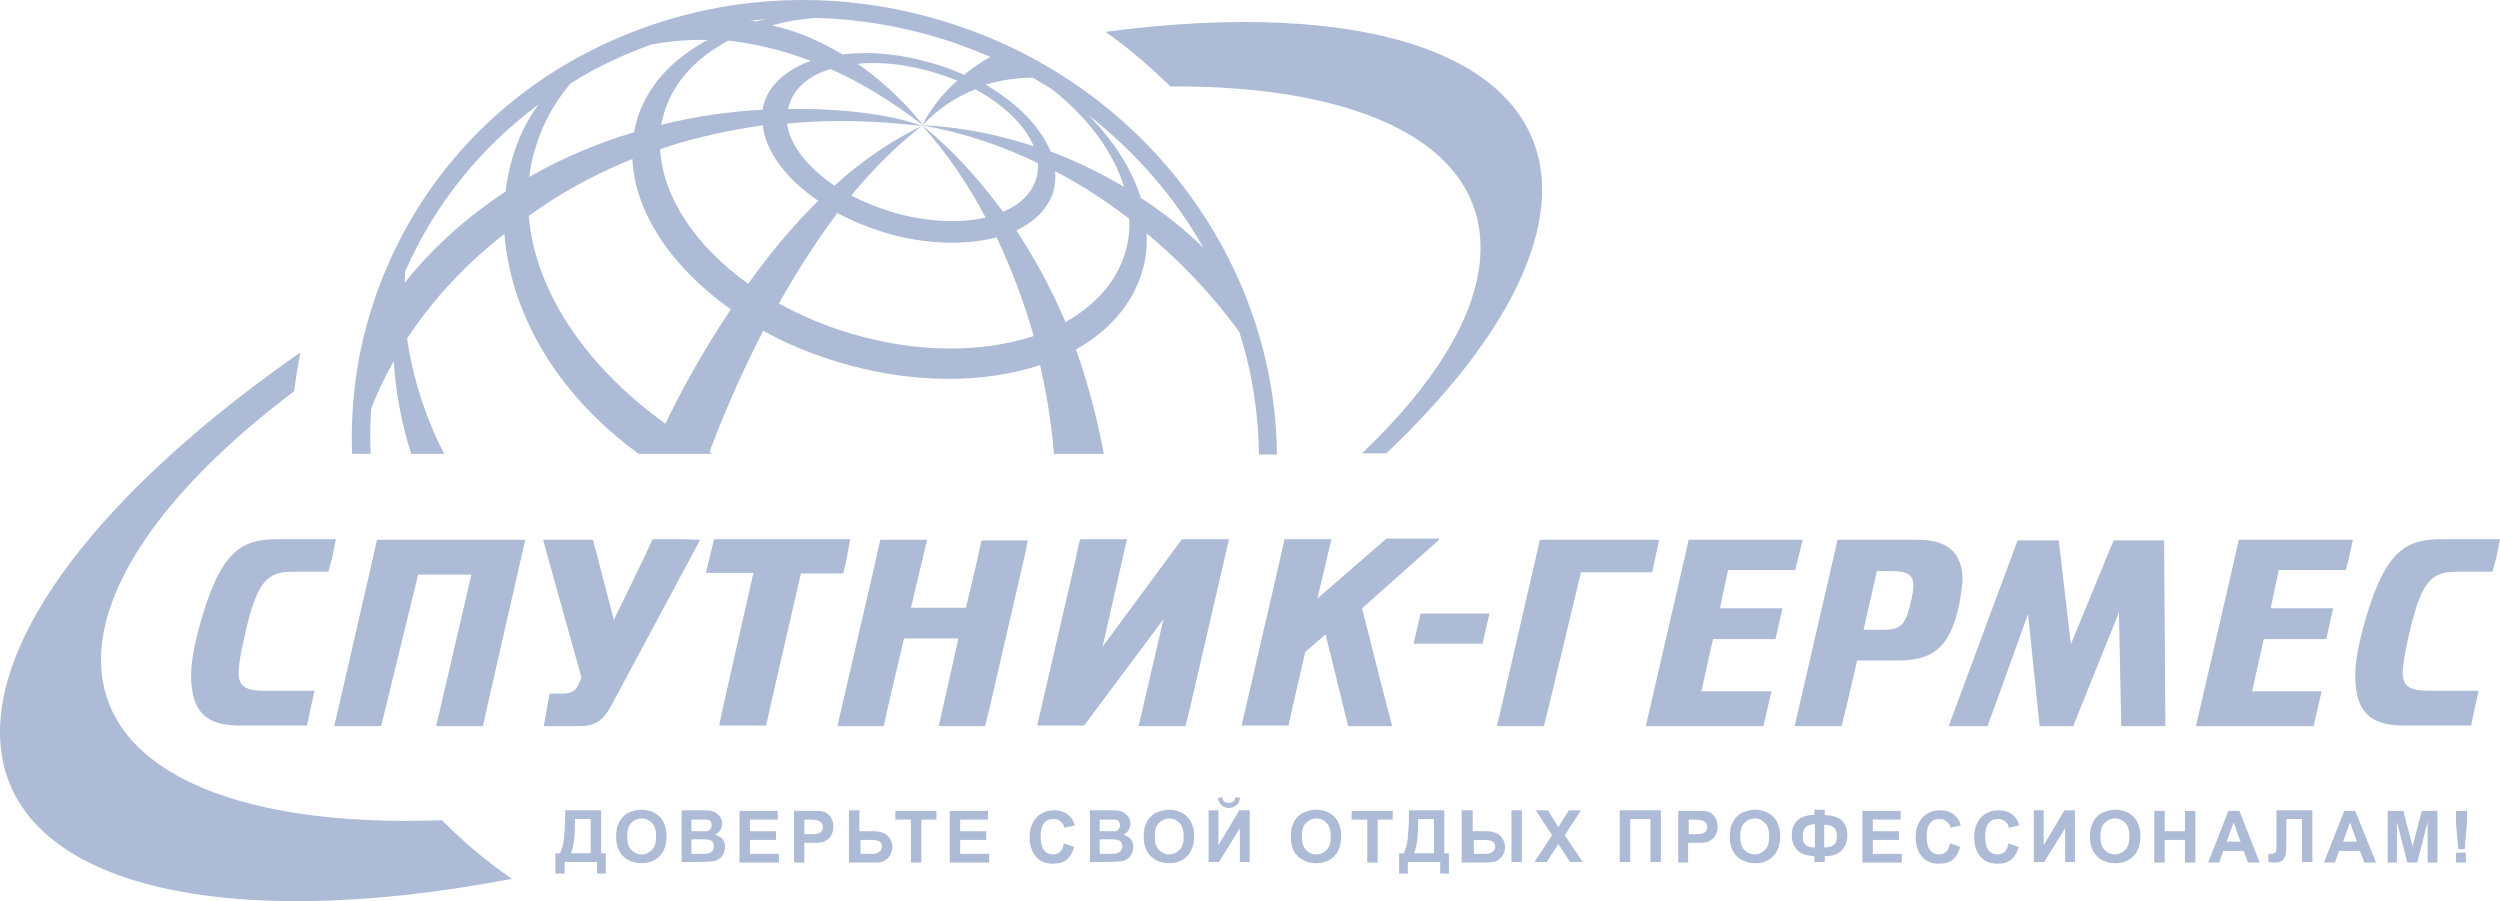 <svg width="258" height="93" viewBox="0 0 258 93" fill="none" xmlns="http://www.w3.org/2000/svg">
<path d="M38.249 46.841C38.189 45.283 38.189 43.725 38.309 42.168C38.847 40.73 39.623 39.053 40.639 37.255C40.819 40.371 41.416 43.606 42.432 46.841H45.839C43.867 43.007 42.612 38.993 42.014 34.919C44.285 31.504 47.453 27.73 52.054 24.136C52.652 31.804 56.955 40.311 65.919 46.841H73.569C73.45 46.781 73.33 46.721 73.211 46.661C74.047 44.444 75.9 39.652 78.769 34.14C81.159 35.458 83.729 36.536 86.538 37.375C94.068 39.652 101.539 39.592 107.336 37.675C108.292 41.868 108.651 45.223 108.77 46.841H113.91C113.193 42.887 112.177 39.292 111.041 36.057C114.388 34.2 116.838 31.444 117.854 28.09C118.272 26.771 118.392 25.394 118.332 24.076C123.591 28.449 126.819 32.762 127.894 34.26C129.209 38.334 129.867 42.587 129.926 46.901H131.779C131.6 27.011 118.033 8.38 97.236 2.149C84.984 -1.565 72.075 -0.427 60.899 5.265C49.843 10.896 41.775 20.541 38.189 32.343C36.755 37.076 36.157 41.988 36.337 46.841H38.249ZM68.669 43.725C60.481 37.855 55.222 30.067 54.564 22.278C55.401 21.679 56.238 21.14 57.134 20.541C59.824 18.864 62.573 17.486 65.262 16.407C65.501 21.919 69.326 27.61 75.422 31.924C72.374 36.477 70.103 40.73 68.669 43.725ZM77.215 29.288C71.776 25.394 68.37 20.302 68.131 15.389C71.836 14.131 75.422 13.412 78.709 12.933C79.008 15.629 81.159 18.504 84.446 20.721C81.697 23.417 79.307 26.352 77.215 29.288ZM81.338 11.255C81.338 11.076 81.398 10.956 81.458 10.776C81.996 9.039 83.55 7.781 85.701 7.122C88.689 8.44 91.917 10.357 95.263 12.933C95.263 12.933 92.813 9.578 88.51 6.583C90.901 6.343 93.59 6.642 96.399 7.481C97.236 7.721 98.013 8.02 98.79 8.32C96.1 10.716 95.204 12.933 95.204 12.933C96.937 11.076 98.849 9.937 100.642 9.219C103.63 10.836 105.782 12.933 106.678 15.089C100.104 12.933 95.144 12.933 95.144 12.933C99.567 13.712 103.511 15.089 107.097 16.827C107.156 17.426 107.097 17.965 106.917 18.504C106.439 20.002 105.244 21.14 103.511 21.859C99.088 15.808 95.144 12.933 95.144 12.933C97.833 15.928 99.985 19.163 101.718 22.458C99.029 23.057 95.562 22.937 91.977 21.859C90.482 21.38 89.108 20.841 87.853 20.182C90.064 17.486 92.514 15.03 95.144 12.993C91.917 14.55 88.869 16.647 86.12 19.163C83.371 17.306 81.518 14.97 81.219 12.753C88.271 12.094 93.59 12.873 95.144 12.993C92.455 11.974 87.434 11.136 81.338 11.255ZM87.674 34.38C85.044 33.601 82.594 32.523 80.382 31.325C82.115 28.209 84.147 25.034 86.418 21.979C87.853 22.758 89.466 23.417 91.14 23.956C95.443 25.274 99.626 25.334 102.853 24.495C104.527 28.03 105.782 31.504 106.678 34.679C101.419 36.417 94.606 36.477 87.674 34.38ZM116.121 26.053C115.225 29.108 113.013 31.504 109.965 33.242C108.411 29.587 106.619 26.412 104.885 23.776C106.798 22.878 108.172 21.5 108.71 19.762C108.89 19.103 108.949 18.384 108.89 17.666C111.758 19.163 114.268 20.841 116.539 22.578C116.599 23.716 116.48 24.914 116.121 26.053ZM124.189 25.573C122.097 23.537 119.946 21.859 117.735 20.421C116.778 17.426 114.926 14.49 112.296 11.854C117.197 15.689 121.261 20.361 124.189 25.573ZM108.651 9.278C112.356 12.214 114.926 15.748 116.001 19.283C113.372 17.725 110.802 16.527 108.411 15.629C107.395 13.113 105.005 10.656 101.718 8.739C103.69 8.14 105.423 8.02 106.619 8.02C107.336 8.5 108.053 8.859 108.651 9.278ZM84.207 1.85C88.45 1.97 92.694 2.629 96.817 3.887C98.67 4.426 100.463 5.145 102.196 5.864C101.18 6.463 100.284 7.062 99.507 7.721C98.55 7.301 97.475 6.882 96.399 6.583C93.052 5.564 89.765 5.265 86.956 5.624C84.865 4.366 82.414 3.228 79.665 2.629C81.1 2.209 82.594 1.97 84.207 1.85ZM79.127 1.97C78.769 2.03 78.35 2.149 77.992 2.209C77.753 2.149 77.573 2.149 77.334 2.149C77.932 2.089 78.53 2.03 79.127 1.97ZM83.669 6.283C81.219 7.182 79.426 8.679 78.829 10.716C78.769 10.896 78.709 11.136 78.709 11.315C75.422 11.495 71.896 11.974 68.25 12.873C68.31 12.454 68.43 12.034 68.549 11.615C69.505 8.44 71.896 5.924 75.183 4.186C77.693 4.486 80.562 5.085 83.669 6.283ZM61.915 6.882C63.648 5.983 65.382 5.265 67.174 4.606C68.728 4.306 70.701 4.066 73.031 4.126C69.446 6.043 66.816 8.799 65.74 12.334C65.621 12.753 65.501 13.232 65.441 13.652C61.796 14.73 58.15 16.228 54.624 18.265C54.744 17.246 54.923 16.228 55.282 15.209C55.999 12.753 57.254 10.537 58.867 8.619C59.824 8.02 60.84 7.421 61.915 6.882ZM41.835 27.97C44.823 21.14 49.544 15.269 55.58 10.776C53.728 13.292 52.592 16.348 52.174 19.762C48.468 22.218 44.883 25.274 41.775 29.168C41.775 28.748 41.775 28.329 41.835 27.97ZM40.938 30.186C40.938 30.186 40.938 30.246 40.938 30.186V30.186Z" fill="#ADBBD7"/>
<path d="M72.254 55.707L63.17 72.661C62.394 74.099 61.676 74.938 59.824 74.938H57.433H56.118L56.716 71.583H58.031C58.927 71.583 59.405 71.343 59.764 70.504L60.003 69.905L56.477 57.265C56.298 56.666 56.059 55.707 56.059 55.707H60.063H61.198L63.35 63.974L66.577 57.325C66.637 57.145 67.354 55.647 67.354 55.647H70.641L72.254 55.707Z" fill="#ADBBD7"/>
<path d="M148.513 55.707L140.564 62.776L142.596 70.804L143.672 74.938H140.266H139.13L136.799 65.472L134.708 67.269L133.393 72.961L132.974 74.878H129.209H128.134L132.138 57.564L132.556 55.647H136.321H137.397L135.963 61.758L141.282 57.145C141.461 56.965 143.074 55.587 143.074 55.587H145.704H148.513V55.707Z" fill="#ADBBD7"/>
<path d="M145.883 66.431L146.601 63.315H153.712L152.995 66.431H145.883Z" fill="#ADBBD7"/>
<path d="M185.566 57.624L185.268 58.822H178.335L177.498 62.776H183.953L183.236 65.951H181.562H178.036H176.781L176.542 67.03L175.586 71.343H182.817L181.981 74.938H180.008H171.283H169.849L173.853 57.564L174.271 55.707H186.045L185.566 57.624Z" fill="#ADBBD7"/>
<path d="M242.402 57.624L242.103 58.822H235.17L234.334 62.776H240.788L240.071 65.951H238.398H234.872H233.616L233.377 67.03L232.421 71.343H239.593L238.756 74.938H236.784H228.058H226.624L230.628 57.564L231.047 55.707H242.82L242.402 57.624Z" fill="#ADBBD7"/>
<path d="M34.305 57.444L33.886 59.002H30.241C27.611 59.002 26.535 59.901 25.28 65.472C24.862 67.269 24.623 68.647 24.623 69.426C24.623 70.864 25.4 71.283 27.253 71.283H32.452L31.675 74.878H29.523H24.802C21.336 74.878 19.722 73.56 19.722 69.666C19.722 68.408 20.021 66.79 20.499 64.933C22.71 56.725 24.922 55.647 28.687 55.647H34.663L34.305 57.444Z" fill="#ADBBD7"/>
<path d="M257.641 57.444L257.223 59.002H253.578C250.948 59.002 249.872 59.901 248.617 65.472C248.199 67.269 247.96 68.647 247.96 69.426C247.96 70.864 248.737 71.283 250.589 71.283H255.789L255.012 74.878H252.86H248.139C244.673 74.878 243.059 73.56 243.059 69.666C243.059 68.408 243.358 66.79 243.836 64.933C246.047 56.725 248.259 55.647 252.024 55.647H258L257.641 57.444Z" fill="#ADBBD7"/>
<path d="M126.819 55.707L122.815 73.02L122.336 74.938H118.571H117.496L117.854 73.44L120.065 63.914L111.878 74.878H108.113H107.037L111.041 57.564C111.041 57.444 111.46 55.647 111.46 55.647H115.225H116.3L113.79 66.73L121.978 55.647H125.743H126.819V55.707Z" fill="#ADBBD7"/>
<path d="M170.506 59.062H163.155L159.808 73.02L159.33 74.938H155.565H154.489L158.494 57.564L158.912 55.707H171.223L170.506 59.062Z" fill="#ADBBD7"/>
<path d="M202.121 62.716C201.225 66.49 199.79 68.168 195.846 68.168H191.662L190.527 73.02L190.049 74.938H186.284H185.208L189.212 57.564L189.63 55.707H197.878C200.926 55.707 202.539 56.965 202.539 59.901C202.48 60.5 202.36 61.638 202.121 62.716ZM195.368 58.942H193.694L192.32 64.993H194.471C196.324 64.993 196.742 64.274 197.28 61.758C197.4 61.219 197.459 60.859 197.459 60.38C197.459 59.421 196.922 58.942 195.368 58.942Z" fill="#ADBBD7"/>
<path d="M223.457 74.938H219.632H218.915L218.676 63.196L213.954 74.938H210.488L209.293 63.375L205.707 73.32L205.109 74.938H202.539H201.105L207.619 57.385L208.217 55.767H211.384H212.46L213.715 66.49L217.6 57.025L218.138 55.767H222.082H223.337L223.457 73.14V74.938Z" fill="#ADBBD7"/>
<path d="M105.782 57.205L102.136 73.02L101.658 74.938H97.953H96.877L98.909 65.891H93.291L91.678 72.781L91.2 74.938H87.494H86.418L90.423 57.624C90.423 57.504 90.841 55.707 90.841 55.707H95.682L95.323 57.205L94.008 62.716H99.686L100.881 57.684C100.881 57.564 101.3 55.767 101.3 55.767H106.081L105.782 57.205Z" fill="#ADBBD7"/>
<path d="M87.375 57.684L87.016 59.182H82.653L79.486 72.961L79.068 74.878H75.302H74.227L74.526 73.38L77.753 59.122H75.063C74.107 59.122 72.852 59.122 72.852 59.122L73.689 55.647H75.721H85.582C86.538 55.647 87.733 55.647 87.733 55.647L87.375 57.684Z" fill="#ADBBD7"/>
<path d="M54.206 55.707L50.261 73.02L49.843 74.938H46.078H45.002L45.361 73.44L48.648 59.301H43.15L39.803 73.02C39.743 73.32 39.325 74.938 39.325 74.938H35.56H34.484L34.843 73.44L38.488 57.564C38.548 57.325 38.906 55.707 38.906 55.707H52.951H54.206Z" fill="#ADBBD7"/>
<path d="M58.33 83.624H62.035V88.057H62.513V90.154H61.617V88.956H58.27V90.154H57.314V88.057H57.792C58.031 87.578 58.15 87.039 58.21 86.44C58.27 85.841 58.33 85.062 58.33 84.163V83.624ZM59.346 84.523C59.346 86.14 59.226 87.338 58.927 88.057H60.959V84.523H59.346Z" fill="#ADBBD7"/>
<path d="M63.589 86.38C63.589 85.841 63.648 85.362 63.828 85.002C63.947 84.703 64.127 84.463 64.306 84.283C64.545 84.043 64.724 83.924 65.023 83.804C65.382 83.684 65.74 83.564 66.159 83.564C66.936 83.564 67.593 83.804 68.071 84.283C68.549 84.762 68.788 85.481 68.788 86.32C68.788 87.159 68.549 87.878 68.071 88.357C67.593 88.836 66.995 89.076 66.218 89.076C65.441 89.076 64.784 88.836 64.306 88.357C63.828 87.878 63.589 87.219 63.589 86.38ZM64.724 86.32C64.724 86.919 64.844 87.398 65.143 87.698C65.441 87.998 65.8 88.177 66.218 88.177C66.637 88.177 66.995 87.998 67.294 87.698C67.593 87.398 67.712 86.919 67.712 86.32C67.712 85.721 67.593 85.242 67.294 84.942C66.995 84.643 66.697 84.463 66.218 84.463C65.8 84.463 65.441 84.643 65.143 84.942C64.844 85.242 64.724 85.721 64.724 86.32Z" fill="#ADBBD7"/>
<path d="M70.282 83.624H72.434C72.852 83.624 73.151 83.624 73.39 83.684C73.629 83.744 73.808 83.804 73.928 83.924C74.047 84.044 74.227 84.163 74.346 84.343C74.466 84.523 74.525 84.763 74.525 84.942C74.525 85.182 74.466 85.421 74.346 85.661C74.227 85.841 74.047 86.02 73.808 86.14C74.107 86.26 74.406 86.38 74.585 86.62C74.765 86.859 74.824 87.099 74.824 87.398C74.824 87.638 74.765 87.878 74.645 88.117C74.525 88.357 74.406 88.537 74.167 88.656C73.988 88.776 73.749 88.896 73.45 88.896C73.27 88.896 72.852 88.956 72.135 88.956H70.342V83.624H70.282ZM71.358 84.523V85.781H72.075C72.493 85.781 72.733 85.781 72.852 85.781C73.031 85.781 73.211 85.721 73.27 85.601C73.39 85.481 73.45 85.362 73.45 85.182C73.45 85.002 73.39 84.882 73.33 84.763C73.211 84.643 73.091 84.583 72.912 84.583C72.792 84.583 72.493 84.583 72.015 84.583H71.358V84.523ZM71.358 86.68V88.117H72.374C72.792 88.117 73.031 88.117 73.091 88.057C73.27 88.057 73.39 87.938 73.51 87.818C73.629 87.698 73.689 87.578 73.689 87.338C73.689 87.159 73.629 87.039 73.569 86.919C73.51 86.799 73.39 86.739 73.211 86.68C73.031 86.62 72.733 86.62 72.254 86.62H71.358V86.68Z" fill="#ADBBD7"/>
<path d="M76.319 89.016V83.684H80.263V84.583H77.394V85.781H80.084V86.68H77.394V88.117H80.382V89.016H76.319Z" fill="#ADBBD7"/>
<path d="M81.936 89.016V83.684H83.669C84.327 83.684 84.745 83.684 84.924 83.744C85.223 83.804 85.462 83.984 85.701 84.283C85.881 84.523 86 84.882 86 85.302C86 85.601 85.94 85.901 85.821 86.14C85.701 86.38 85.522 86.56 85.343 86.68C85.163 86.799 84.984 86.919 84.805 86.919C84.566 86.979 84.147 86.979 83.669 86.979H83.012V89.016H81.936ZM83.012 84.583V86.08H83.61C84.028 86.08 84.327 86.08 84.446 86.02C84.566 85.961 84.685 85.901 84.805 85.781C84.865 85.661 84.924 85.541 84.924 85.362C84.924 85.182 84.865 85.002 84.745 84.882C84.626 84.762 84.506 84.703 84.327 84.643C84.207 84.643 83.968 84.583 83.55 84.583H83.012Z" fill="#ADBBD7"/>
<path d="M87.614 83.624H88.689V85.781H90.124C90.781 85.781 91.319 85.961 91.618 86.26C91.917 86.56 92.096 86.979 92.096 87.398C92.096 87.758 91.977 88.057 91.797 88.357C91.618 88.597 91.379 88.776 91.14 88.896C90.901 89.016 90.542 89.016 90.124 89.016H87.614V83.624ZM88.689 88.117H89.765C90.124 88.117 90.363 88.117 90.482 88.057C90.602 87.998 90.722 87.938 90.841 87.818C90.96 87.698 91.02 87.578 91.02 87.398C91.02 87.159 90.96 86.979 90.781 86.859C90.602 86.739 90.303 86.68 89.885 86.68H88.809V88.117H88.689Z" fill="#ADBBD7"/>
<path d="M94.008 89.016V84.583H92.395V83.684H96.638V84.583H95.084V89.016H94.008Z" fill="#ADBBD7"/>
<path d="M98.013 89.016V83.684H101.957V84.583H99.088V85.781H101.778V86.68H99.088V88.117H102.077V89.016H98.013Z" fill="#ADBBD7"/>
<path d="M109.786 87.039L110.862 87.398C110.683 87.998 110.444 88.417 110.085 88.716C109.726 89.016 109.248 89.136 108.651 89.136C107.933 89.136 107.336 88.896 106.917 88.417C106.499 87.938 106.26 87.279 106.26 86.44C106.26 85.541 106.499 84.882 106.977 84.343C107.455 83.864 108.053 83.624 108.77 83.624C109.428 83.624 109.965 83.804 110.384 84.223C110.623 84.463 110.802 84.763 110.922 85.182L109.846 85.421C109.786 85.122 109.667 84.942 109.428 84.763C109.248 84.583 109.009 84.523 108.71 84.523C108.292 84.523 107.993 84.643 107.754 84.942C107.515 85.242 107.396 85.661 107.396 86.32C107.396 86.979 107.515 87.458 107.754 87.758C107.993 88.057 108.292 88.177 108.71 88.177C109.009 88.177 109.248 88.057 109.428 87.878C109.607 87.698 109.726 87.458 109.786 87.039Z" fill="#ADBBD7"/>
<path d="M112.416 83.624H114.567C114.986 83.624 115.284 83.624 115.523 83.684C115.762 83.744 115.942 83.804 116.061 83.924C116.181 84.044 116.36 84.163 116.48 84.343C116.599 84.523 116.659 84.763 116.659 84.942C116.659 85.182 116.599 85.421 116.48 85.661C116.36 85.841 116.181 86.02 115.942 86.14C116.241 86.26 116.539 86.38 116.719 86.62C116.898 86.859 116.958 87.099 116.958 87.398C116.958 87.638 116.898 87.878 116.778 88.117C116.659 88.357 116.539 88.537 116.3 88.656C116.121 88.776 115.882 88.896 115.583 88.896C115.404 88.896 114.986 88.956 114.268 88.956H112.475V83.624H112.416ZM113.491 84.523V85.781H114.209C114.627 85.781 114.866 85.781 114.986 85.781C115.165 85.781 115.344 85.721 115.404 85.601C115.523 85.481 115.583 85.362 115.583 85.182C115.583 85.002 115.523 84.882 115.464 84.763C115.344 84.643 115.225 84.583 115.045 84.583C114.926 84.583 114.627 84.583 114.149 84.583H113.491V84.523ZM113.491 86.68V88.117H114.507C114.926 88.117 115.165 88.117 115.225 88.057C115.404 88.057 115.523 87.938 115.643 87.818C115.762 87.698 115.822 87.578 115.822 87.338C115.822 87.159 115.762 87.039 115.703 86.919C115.643 86.799 115.523 86.739 115.344 86.68C115.165 86.62 114.866 86.62 114.388 86.62H113.491V86.68Z" fill="#ADBBD7"/>
<path d="M118.034 86.38C118.034 85.841 118.093 85.362 118.273 85.002C118.392 84.703 118.571 84.463 118.751 84.283C118.99 84.043 119.169 83.924 119.468 83.804C119.826 83.684 120.185 83.564 120.603 83.564C121.38 83.564 122.038 83.804 122.516 84.283C122.994 84.762 123.233 85.481 123.233 86.32C123.233 87.159 122.994 87.878 122.516 88.357C122.038 88.836 121.44 89.076 120.663 89.076C119.886 89.076 119.229 88.836 118.751 88.357C118.273 87.878 118.034 87.219 118.034 86.38ZM119.169 86.32C119.169 86.919 119.289 87.398 119.587 87.698C119.886 87.998 120.245 88.177 120.663 88.177C121.081 88.177 121.44 87.998 121.739 87.698C122.038 87.398 122.157 86.919 122.157 86.32C122.157 85.721 122.038 85.242 121.739 84.942C121.44 84.643 121.141 84.463 120.663 84.463C120.245 84.463 119.886 84.643 119.587 84.942C119.289 85.242 119.169 85.721 119.169 86.32Z" fill="#ADBBD7"/>
<path d="M124.727 83.624H125.743V87.219L127.895 83.624H128.97V88.956H127.954V85.481L125.803 88.956H124.727V83.624ZM127.476 82.306H127.954C127.954 82.666 127.835 82.905 127.596 83.085C127.416 83.265 127.118 83.385 126.819 83.385C126.52 83.385 126.221 83.265 126.042 83.085C125.863 82.905 125.743 82.666 125.683 82.306H126.161C126.161 82.486 126.221 82.606 126.341 82.726C126.46 82.785 126.58 82.845 126.819 82.845C126.998 82.845 127.177 82.785 127.297 82.726C127.416 82.606 127.476 82.486 127.476 82.306Z" fill="#ADBBD7"/>
<path d="M133.213 86.38C133.213 85.841 133.273 85.362 133.452 85.002C133.572 84.703 133.751 84.463 133.931 84.283C134.17 84.043 134.349 83.924 134.648 83.804C135.006 83.684 135.365 83.564 135.783 83.564C136.56 83.564 137.218 83.804 137.696 84.283C138.174 84.762 138.413 85.481 138.413 86.32C138.413 87.159 138.174 87.878 137.696 88.357C137.218 88.836 136.62 89.076 135.843 89.076C135.066 89.076 134.409 88.836 133.931 88.357C133.452 87.878 133.213 87.219 133.213 86.38ZM134.349 86.32C134.349 86.919 134.468 87.398 134.767 87.698C135.066 87.998 135.425 88.177 135.843 88.177C136.261 88.177 136.62 87.998 136.919 87.698C137.218 87.398 137.337 86.919 137.337 86.32C137.337 85.721 137.218 85.242 136.919 84.942C136.62 84.643 136.321 84.463 135.843 84.463C135.425 84.463 135.066 84.643 134.767 84.942C134.468 85.242 134.349 85.721 134.349 86.32Z" fill="#ADBBD7"/>
<path d="M141.102 89.016V84.583H139.489V83.684H143.732V84.583H142.178V89.016H141.102Z" fill="#ADBBD7"/>
<path d="M145.346 83.624H149.051V88.057H149.529V90.154H148.633V88.956H145.286V90.154H144.389V88.057H144.867C145.106 87.578 145.226 87.039 145.286 86.44C145.346 85.841 145.405 85.062 145.405 84.163V83.624H145.346ZM146.361 84.523C146.361 86.14 146.242 87.338 145.943 88.057H147.975V84.523H146.361Z" fill="#ADBBD7"/>
<path d="M150.904 83.624H151.979V85.781H153.414C153.772 85.781 154.131 85.841 154.37 85.961C154.669 86.08 154.848 86.26 155.027 86.5C155.206 86.739 155.326 87.099 155.326 87.398C155.326 87.758 155.206 88.057 155.027 88.357C154.848 88.597 154.609 88.776 154.37 88.896C154.131 88.956 153.772 89.016 153.354 89.016H150.844V83.624H150.904ZM151.979 88.117H153.055C153.414 88.117 153.653 88.117 153.772 88.057C153.892 87.998 154.011 87.938 154.131 87.818C154.25 87.698 154.31 87.578 154.31 87.398C154.31 87.159 154.25 86.979 154.071 86.859C153.892 86.739 153.593 86.68 153.175 86.68H152.099V88.117H151.979ZM155.983 83.624H157.059V88.956H155.983V83.624Z" fill="#ADBBD7"/>
<path d="M158.314 89.016L160.167 86.2L158.493 83.624H159.749L160.824 85.362L161.9 83.624H163.155L161.482 86.2L163.334 88.956H162.02L160.824 87.099L159.629 88.956H158.314V89.016Z" fill="#ADBBD7"/>
<path d="M167.159 83.624H171.402V88.956H170.327V84.523H168.235V88.956H167.159V83.624Z" fill="#ADBBD7"/>
<path d="M173.195 89.016V83.684H174.929C175.586 83.684 176.004 83.684 176.184 83.744C176.482 83.804 176.721 83.984 176.96 84.283C177.14 84.523 177.259 84.882 177.259 85.302C177.259 85.601 177.2 85.901 177.08 86.14C176.96 86.38 176.781 86.56 176.602 86.68C176.423 86.799 176.243 86.919 176.064 86.919C175.825 86.979 175.407 86.979 174.929 86.979H174.211V89.016H173.195ZM174.271 84.583V86.08H174.869C175.287 86.08 175.586 86.08 175.705 86.02C175.825 85.961 175.945 85.901 176.064 85.781C176.124 85.661 176.184 85.541 176.184 85.362C176.184 85.182 176.124 85.002 176.004 84.882C175.885 84.762 175.765 84.703 175.586 84.643C175.466 84.643 175.227 84.583 174.809 84.583H174.271Z" fill="#ADBBD7"/>
<path d="M178.514 86.38C178.514 85.841 178.574 85.362 178.753 85.002C178.873 84.703 179.052 84.463 179.232 84.283C179.471 84.043 179.65 83.924 179.949 83.804C180.307 83.684 180.666 83.564 181.084 83.564C181.861 83.564 182.519 83.804 182.997 84.283C183.475 84.762 183.714 85.481 183.714 86.32C183.714 87.159 183.475 87.878 182.997 88.357C182.519 88.836 181.921 89.076 181.144 89.076C180.367 89.076 179.71 88.836 179.232 88.357C178.753 87.878 178.514 87.219 178.514 86.38ZM179.59 86.32C179.59 86.919 179.71 87.398 180.008 87.698C180.307 87.998 180.666 88.177 181.084 88.177C181.503 88.177 181.861 87.998 182.16 87.698C182.459 87.398 182.578 86.919 182.578 86.32C182.578 85.721 182.459 85.242 182.16 84.942C181.861 84.643 181.562 84.463 181.084 84.463C180.666 84.463 180.307 84.643 180.008 84.942C179.71 85.242 179.59 85.721 179.59 86.32Z" fill="#ADBBD7"/>
<path d="M188.316 88.357V88.956H187.24V88.357C186.403 88.297 185.805 88.117 185.447 87.698C185.088 87.279 184.909 86.799 184.909 86.2C184.909 85.601 185.088 85.062 185.447 84.703C185.805 84.343 186.403 84.103 187.24 84.103V83.564H188.316V84.103C189.152 84.163 189.75 84.343 190.108 84.703C190.467 85.062 190.646 85.601 190.646 86.2C190.646 86.799 190.467 87.279 190.108 87.698C189.75 88.117 189.212 88.357 188.316 88.357ZM187.3 87.458V85.062C186.821 85.062 186.523 85.182 186.343 85.362C186.164 85.541 186.045 85.901 186.045 86.26C185.985 87.099 186.403 87.458 187.3 87.458ZM188.316 87.458C188.614 87.458 188.853 87.398 189.033 87.338C189.212 87.219 189.391 87.099 189.451 86.979C189.511 86.859 189.571 86.56 189.571 86.26C189.571 85.481 189.152 85.122 188.256 85.122V87.458H188.316Z" fill="#ADBBD7"/>
<path d="M192.2 89.016V83.684H196.145V84.583H193.276V85.781H195.965V86.68H193.276V88.117H196.264V89.016H192.2Z" fill="#ADBBD7"/>
<path d="M201.225 87.039L202.3 87.398C202.121 87.998 201.882 88.417 201.523 88.716C201.165 89.016 200.687 89.136 200.089 89.136C199.372 89.136 198.774 88.896 198.356 88.417C197.938 87.938 197.698 87.279 197.698 86.44C197.698 85.541 197.938 84.882 198.416 84.343C198.894 83.864 199.491 83.624 200.209 83.624C200.866 83.624 201.404 83.804 201.822 84.223C202.061 84.463 202.241 84.763 202.36 85.182L201.284 85.421C201.225 85.122 201.105 84.942 200.866 84.763C200.687 84.583 200.448 84.523 200.149 84.523C199.73 84.523 199.432 84.643 199.193 84.942C198.954 85.242 198.834 85.661 198.834 86.32C198.834 86.979 198.954 87.458 199.193 87.758C199.432 88.057 199.73 88.177 200.149 88.177C200.448 88.177 200.687 88.057 200.866 87.878C201.045 87.698 201.165 87.458 201.225 87.039Z" fill="#ADBBD7"/>
<path d="M207.261 87.039L208.336 87.398C208.157 87.998 207.918 88.417 207.559 88.716C207.201 89.016 206.723 89.136 206.125 89.136C205.408 89.136 204.81 88.896 204.392 88.417C203.974 87.938 203.735 87.279 203.735 86.44C203.735 85.541 203.974 84.882 204.452 84.343C204.93 83.864 205.528 83.624 206.245 83.624C206.902 83.624 207.44 83.804 207.858 84.223C208.097 84.463 208.277 84.763 208.396 85.182L207.32 85.421C207.261 85.122 207.141 84.942 206.902 84.763C206.723 84.583 206.484 84.523 206.185 84.523C205.767 84.523 205.468 84.643 205.229 84.942C204.99 85.242 204.87 85.661 204.87 86.32C204.87 86.979 204.99 87.458 205.229 87.758C205.468 88.057 205.767 88.177 206.185 88.177C206.484 88.177 206.723 88.057 206.902 87.878C207.081 87.698 207.201 87.458 207.261 87.039Z" fill="#ADBBD7"/>
<path d="M209.89 83.624H210.906V87.219L213.058 83.624H214.133V88.956H213.118V85.481L210.966 88.956H209.89V83.624Z" fill="#ADBBD7"/>
<path d="M215.687 86.38C215.687 85.841 215.747 85.362 215.926 85.002C216.046 84.703 216.225 84.463 216.405 84.283C216.644 84.043 216.823 83.924 217.122 83.804C217.48 83.684 217.839 83.564 218.257 83.564C219.034 83.564 219.692 83.804 220.17 84.283C220.648 84.762 220.887 85.481 220.887 86.32C220.887 87.159 220.648 87.878 220.17 88.357C219.692 88.836 219.094 89.076 218.317 89.076C217.54 89.076 216.883 88.836 216.405 88.357C215.926 87.878 215.687 87.219 215.687 86.38ZM216.763 86.32C216.763 86.919 216.883 87.398 217.181 87.698C217.48 87.998 217.839 88.177 218.257 88.177C218.676 88.177 219.034 87.998 219.333 87.698C219.632 87.398 219.751 86.919 219.751 86.32C219.751 85.721 219.632 85.242 219.333 84.942C219.034 84.643 218.735 84.463 218.257 84.463C217.839 84.463 217.48 84.643 217.181 84.942C216.883 85.242 216.763 85.721 216.763 86.32Z" fill="#ADBBD7"/>
<path d="M222.321 89.016V83.684H223.397V85.781H225.489V83.684H226.564V89.016H225.489V86.68H223.397V89.016H222.321Z" fill="#ADBBD7"/>
<path d="M233.198 89.016H232.003L231.525 87.818H229.433L229.015 89.016H227.879L229.971 83.684H231.106L233.198 89.016ZM231.226 86.859L230.509 84.882L229.792 86.859H231.226Z" fill="#ADBBD7"/>
<path d="M234.871 83.624H238.637V88.956H237.561V84.523H235.947V86.799C235.947 87.458 235.947 87.938 235.887 88.177C235.828 88.417 235.708 88.656 235.589 88.776C235.409 88.896 235.17 89.016 234.812 89.016C234.692 89.016 234.453 89.016 234.095 88.956V88.117H234.334C234.573 88.117 234.692 88.057 234.812 87.998C234.871 87.938 234.931 87.758 234.931 87.518V86.62V83.624H234.871Z" fill="#ADBBD7"/>
<path d="M245.211 89.016H244.015L243.537 87.818H241.386L240.967 89.016H239.832L241.924 83.684H243.059L245.211 89.016ZM243.238 86.859L242.521 84.882L241.804 86.859H243.238Z" fill="#ADBBD7"/>
<path d="M246.406 89.016V83.684H248.02L248.976 87.338L249.932 83.684H251.546V89.016H250.53V84.822L249.454 89.016H248.438L247.362 84.822V89.016H246.406Z" fill="#ADBBD7"/>
<path d="M253.697 87.638L253.458 84.942V83.684H254.594V84.942L254.354 87.638H253.697ZM253.458 89.016V87.998H254.474V89.016H253.458Z" fill="#ADBBD7"/>
<path d="M45.6 84.643C23.906 85.481 9.622 79.191 10.459 67.09C11.056 58.822 18.527 49.297 30.36 40.371C30.54 38.993 30.719 37.675 31.018 36.357C12.072 49.537 -0.06 64.094 0 75.656C0.12 91.113 22.113 96.564 52.831 90.693C50.202 88.896 47.811 86.859 45.6 84.643Z" fill="#ADBBD7"/>
<path d="M114.089 3.288C116.48 4.965 118.691 6.882 120.783 8.919C140.684 8.799 153.533 15.03 152.756 26.532C152.338 32.822 147.856 39.831 140.564 46.781H143.074C153.174 37.196 159.151 27.61 159.151 19.523C159.031 5.504 140.684 -0.247 114.089 3.288Z" fill="#ADBBD7"/>
</svg>
